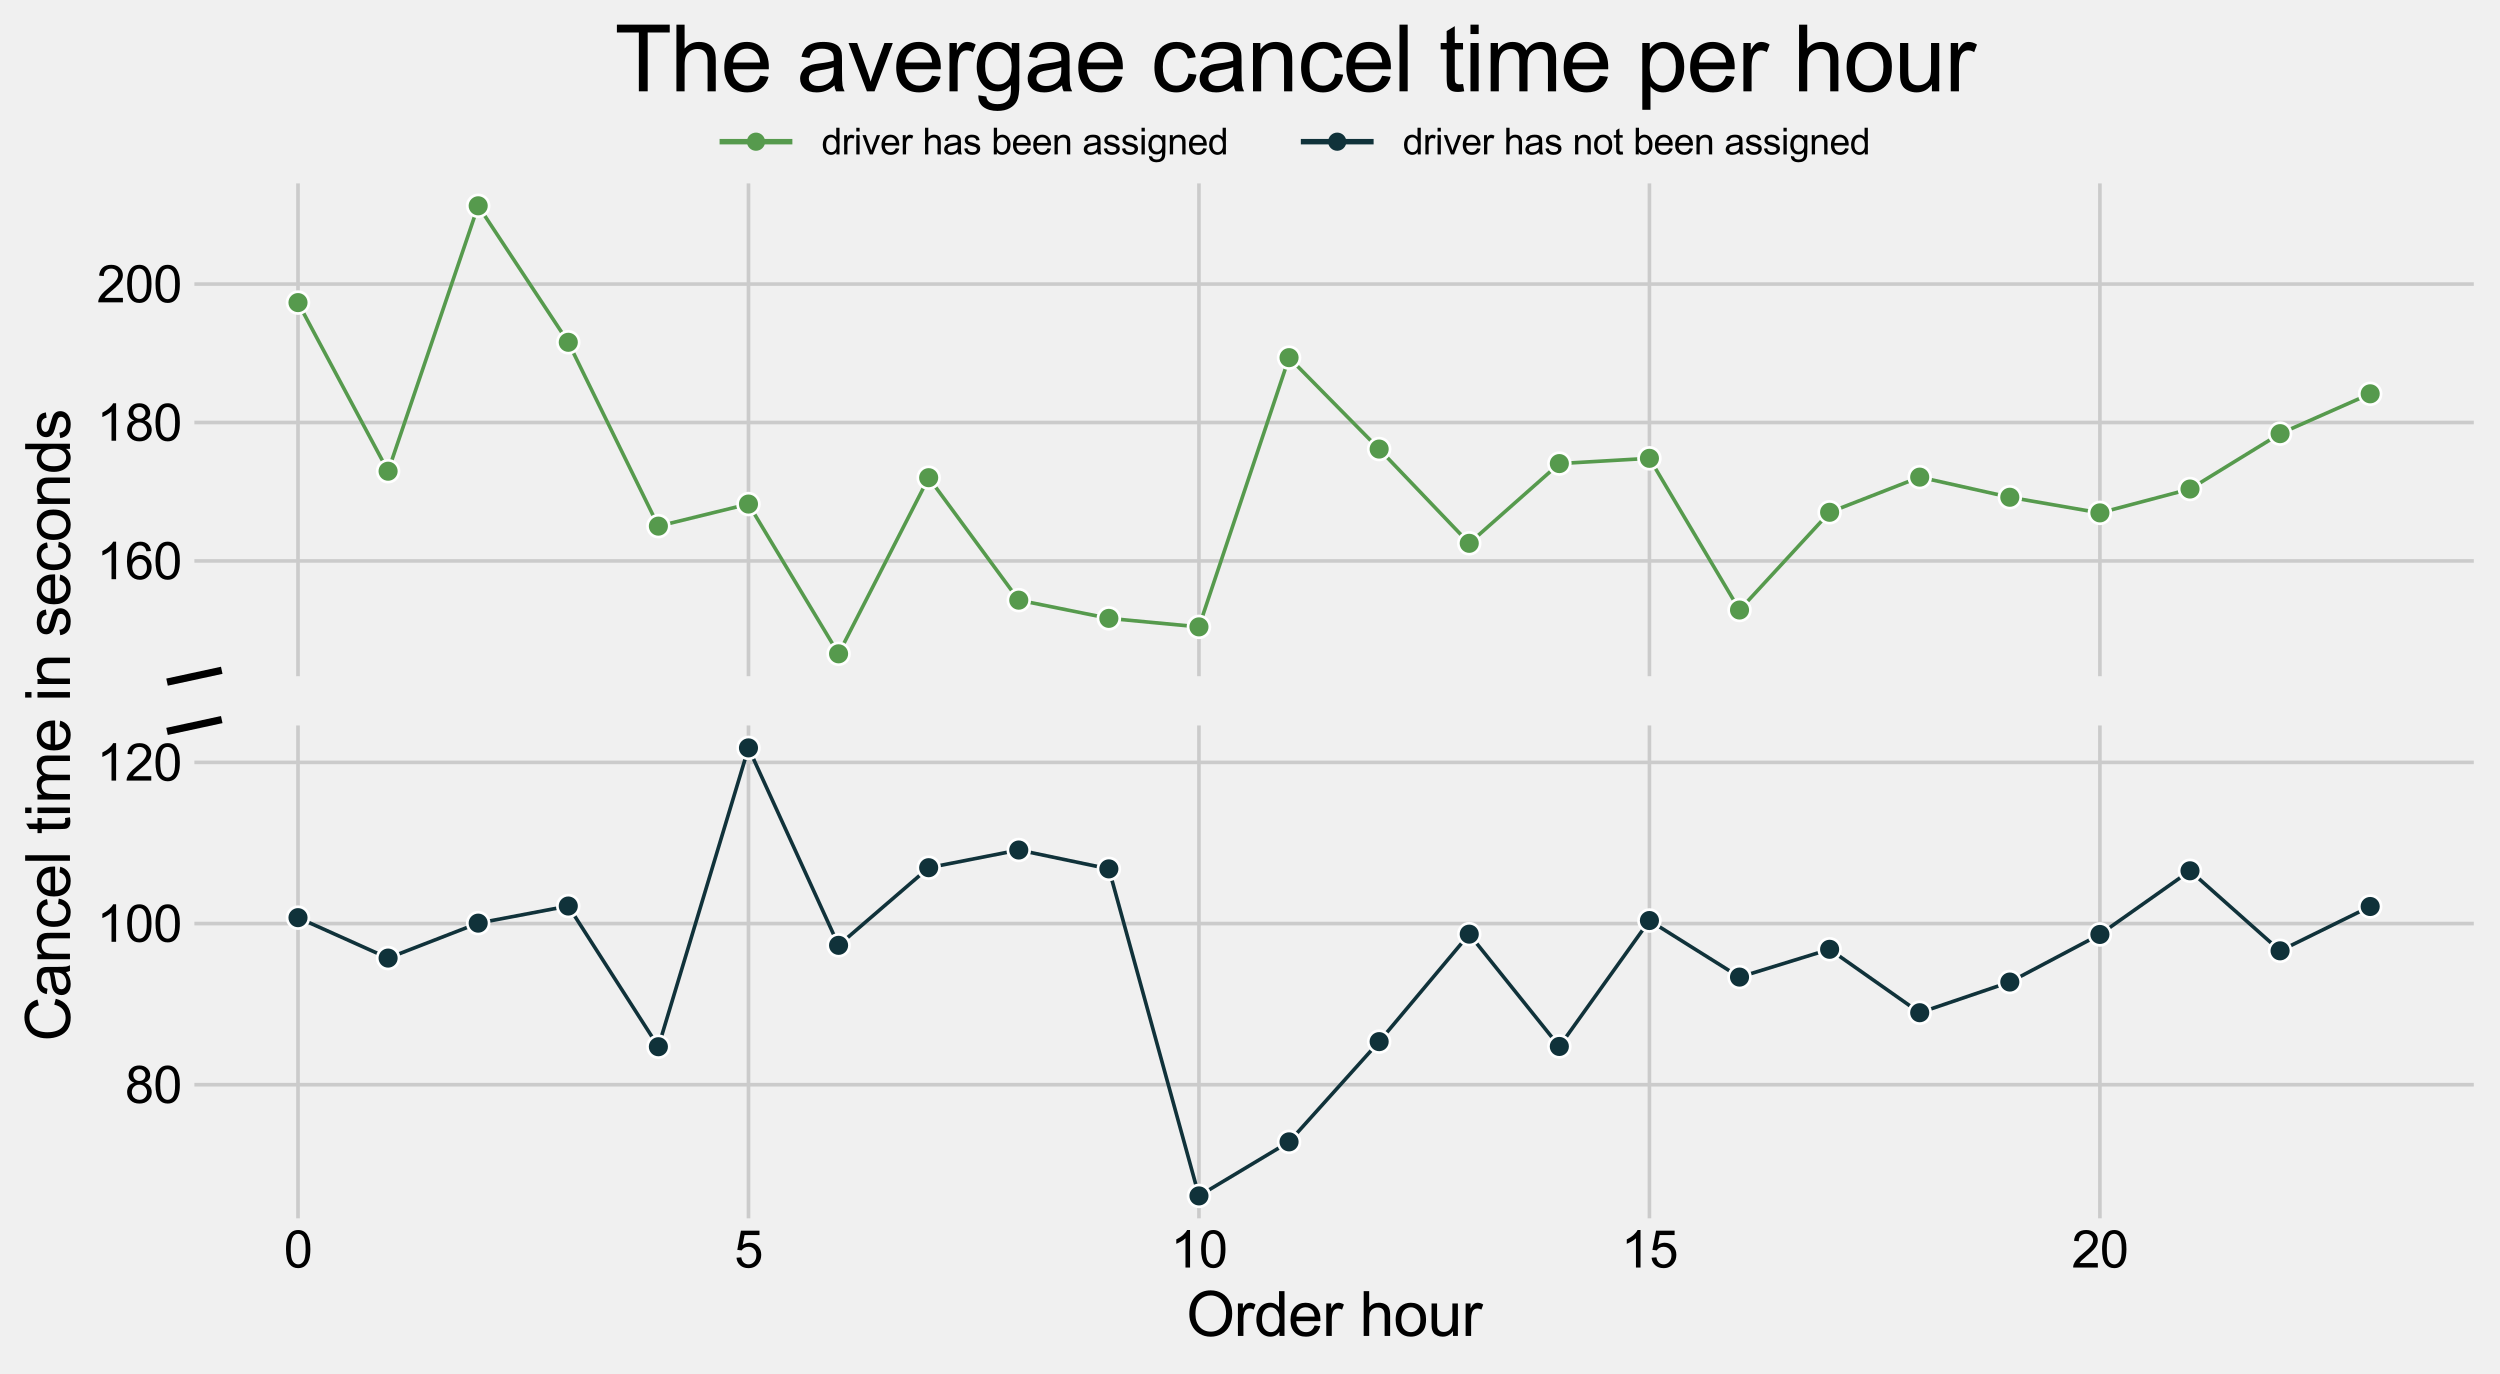 <?xml version="1.0" encoding="utf-8" standalone="no"?>
<!DOCTYPE svg PUBLIC "-//W3C//DTD SVG 1.1//EN"
  "http://www.w3.org/Graphics/SVG/1.1/DTD/svg11.dtd">
<svg xmlns:xlink="http://www.w3.org/1999/xlink" width="687.02pt" height="377.668pt" viewBox="0 0 687.02 377.668" xmlns="http://www.w3.org/2000/svg" version="1.1">
 <defs>
  <style type="text/css">*{stroke-linejoin: round; stroke-linecap: butt}</style>
 </defs>
 <g id="figure_1">
  <g id="patch_1">
   <path d="M 0 377.668 
L 687.02 377.668 
L 687.02 0 
L 0 0 
z
" style="fill: #f0f0f0"/>
  </g>
  <g id="axes_1">
   <g id="patch_2">
    <path d="M 53.42 185.829 
L 679.82 185.829 
L 679.82 50.4 
L 53.42 50.4 
z
" style="fill: #f0f0f0"/>
   </g>
   <g id="matplotlib.axis_1">
    <g id="xtick_1">
     <g id="line2d_1">
      <path d="M 81.893 185.829 
L 81.893 50.4 
" clip-path="url(#p89faa17c54)" style="fill: none; stroke: #cbcbcb"/>
     </g>
     <g id="line2d_2"/>
    </g>
    <g id="xtick_2">
     <g id="line2d_3">
      <path d="M 205.687 185.829 
L 205.687 50.4 
" clip-path="url(#p89faa17c54)" style="fill: none; stroke: #cbcbcb"/>
     </g>
     <g id="line2d_4"/>
    </g>
    <g id="xtick_3">
     <g id="line2d_5">
      <path d="M 329.482 185.829 
L 329.482 50.4 
" clip-path="url(#p89faa17c54)" style="fill: none; stroke: #cbcbcb"/>
     </g>
     <g id="line2d_6"/>
    </g>
    <g id="xtick_4">
     <g id="line2d_7">
      <path d="M 453.276 185.829 
L 453.276 50.4 
" clip-path="url(#p89faa17c54)" style="fill: none; stroke: #cbcbcb"/>
     </g>
     <g id="line2d_8"/>
    </g>
    <g id="xtick_5">
     <g id="line2d_9">
      <path d="M 577.071 185.829 
L 577.071 50.4 
" clip-path="url(#p89faa17c54)" style="fill: none; stroke: #cbcbcb"/>
     </g>
     <g id="line2d_10"/>
    </g>
   </g>
   <g id="matplotlib.axis_2">
    <g id="ytick_1">
     <g id="line2d_11">
      <path d="M 53.42 154.149 
L 679.82 154.149 
" clip-path="url(#p89faa17c54)" style="fill: none; stroke: #cbcbcb"/>
     </g>
     <g id="line2d_12"/>
     <g id="text_1">
      <!-- 160 -->
      <g transform="translate(26.564 159.16) scale(0.14 -0.14)">
       <defs>
        <path id="ArialMT-31" d="M 2384 0 
L 1822 0 
L 1822 3584 
Q 1619 3391 1289 3197 
Q 959 3003 697 2906 
L 697 3450 
Q 1169 3672 1522 3987 
Q 1875 4303 2022 4600 
L 2384 4600 
L 2384 0 
z
" transform="scale(0.016)"/>
        <path id="ArialMT-36" d="M 3184 3459 
L 2625 3416 
Q 2550 3747 2413 3897 
Q 2184 4138 1850 4138 
Q 1581 4138 1378 3988 
Q 1113 3794 959 3422 
Q 806 3050 800 2363 
Q 1003 2672 1297 2822 
Q 1591 2972 1913 2972 
Q 2475 2972 2870 2558 
Q 3266 2144 3266 1488 
Q 3266 1056 3080 686 
Q 2894 316 2569 119 
Q 2244 -78 1831 -78 
Q 1128 -78 684 439 
Q 241 956 241 2144 
Q 241 3472 731 4075 
Q 1159 4600 1884 4600 
Q 2425 4600 2770 4297 
Q 3116 3994 3184 3459 
z
M 888 1484 
Q 888 1194 1011 928 
Q 1134 663 1356 523 
Q 1578 384 1822 384 
Q 2178 384 2434 671 
Q 2691 959 2691 1453 
Q 2691 1928 2437 2201 
Q 2184 2475 1800 2475 
Q 1419 2475 1153 2201 
Q 888 1928 888 1484 
z
" transform="scale(0.016)"/>
        <path id="ArialMT-30" d="M 266 2259 
Q 266 3072 433 3567 
Q 600 4063 929 4331 
Q 1259 4600 1759 4600 
Q 2128 4600 2406 4451 
Q 2684 4303 2865 4023 
Q 3047 3744 3150 3342 
Q 3253 2941 3253 2259 
Q 3253 1453 3087 958 
Q 2922 463 2592 192 
Q 2263 -78 1759 -78 
Q 1097 -78 719 397 
Q 266 969 266 2259 
z
M 844 2259 
Q 844 1131 1108 757 
Q 1372 384 1759 384 
Q 2147 384 2411 759 
Q 2675 1134 2675 2259 
Q 2675 3391 2411 3762 
Q 2147 4134 1753 4134 
Q 1366 4134 1134 3806 
Q 844 3388 844 2259 
z
" transform="scale(0.016)"/>
       </defs>
       <use xlink:href="#ArialMT-31"/>
       <use xlink:href="#ArialMT-36" x="55.615"/>
       <use xlink:href="#ArialMT-30" x="111.23"/>
      </g>
     </g>
    </g>
    <g id="ytick_2">
     <g id="line2d_13">
      <path d="M 53.42 116.108 
L 679.82 116.108 
" clip-path="url(#p89faa17c54)" style="fill: none; stroke: #cbcbcb"/>
     </g>
     <g id="line2d_14"/>
     <g id="text_2">
      <!-- 180 -->
      <g transform="translate(26.564 121.118) scale(0.14 -0.14)">
       <defs>
        <path id="ArialMT-38" d="M 1131 2484 
Q 781 2613 612 2850 
Q 444 3088 444 3419 
Q 444 3919 803 4259 
Q 1163 4600 1759 4600 
Q 2359 4600 2725 4251 
Q 3091 3903 3091 3403 
Q 3091 3084 2923 2848 
Q 2756 2613 2416 2484 
Q 2838 2347 3058 2040 
Q 3278 1734 3278 1309 
Q 3278 722 2862 322 
Q 2447 -78 1769 -78 
Q 1091 -78 675 323 
Q 259 725 259 1325 
Q 259 1772 486 2073 
Q 713 2375 1131 2484 
z
M 1019 3438 
Q 1019 3113 1228 2906 
Q 1438 2700 1772 2700 
Q 2097 2700 2305 2904 
Q 2513 3109 2513 3406 
Q 2513 3716 2298 3927 
Q 2084 4138 1766 4138 
Q 1444 4138 1231 3931 
Q 1019 3725 1019 3438 
z
M 838 1322 
Q 838 1081 952 856 
Q 1066 631 1291 507 
Q 1516 384 1775 384 
Q 2178 384 2440 643 
Q 2703 903 2703 1303 
Q 2703 1709 2433 1975 
Q 2163 2241 1756 2241 
Q 1359 2241 1098 1978 
Q 838 1716 838 1322 
z
" transform="scale(0.016)"/>
       </defs>
       <use xlink:href="#ArialMT-31"/>
       <use xlink:href="#ArialMT-38" x="55.615"/>
       <use xlink:href="#ArialMT-30" x="111.23"/>
      </g>
     </g>
    </g>
    <g id="ytick_3">
     <g id="line2d_15">
      <path d="M 53.42 78.066 
L 679.82 78.066 
" clip-path="url(#p89faa17c54)" style="fill: none; stroke: #cbcbcb"/>
     </g>
     <g id="line2d_16"/>
     <g id="text_3">
      <!-- 200 -->
      <g transform="translate(26.564 83.077) scale(0.14 -0.14)">
       <defs>
        <path id="ArialMT-32" d="M 3222 541 
L 3222 0 
L 194 0 
Q 188 203 259 391 
Q 375 700 629 1000 
Q 884 1300 1366 1694 
Q 2113 2306 2375 2664 
Q 2638 3022 2638 3341 
Q 2638 3675 2398 3904 
Q 2159 4134 1775 4134 
Q 1369 4134 1125 3890 
Q 881 3647 878 3216 
L 300 3275 
Q 359 3922 746 4261 
Q 1134 4600 1788 4600 
Q 2447 4600 2831 4234 
Q 3216 3869 3216 3328 
Q 3216 3053 3103 2787 
Q 2991 2522 2730 2228 
Q 2469 1934 1863 1422 
Q 1356 997 1212 845 
Q 1069 694 975 541 
L 3222 541 
z
" transform="scale(0.016)"/>
       </defs>
       <use xlink:href="#ArialMT-32"/>
       <use xlink:href="#ArialMT-30" x="55.615"/>
       <use xlink:href="#ArialMT-30" x="111.23"/>
      </g>
     </g>
    </g>
   </g>
   <g id="PolyCollection_1"/>
   <g id="line2d_17">
    <path d="M 81.893 83.156 
L 106.652 129.494 
L 131.411 56.556 
L 156.169 94.064 
L 180.928 144.586 
L 205.687 138.519 
L 230.446 179.673 
L 255.205 131.274 
L 279.964 164.93 
L 304.723 169.933 
L 329.482 172.271 
L 354.241 98.285 
L 379 123.406 
L 403.758 149.308 
L 428.517 127.395 
L 453.276 125.951 
L 478.035 167.638 
L 502.794 140.784 
L 527.553 131.12 
L 552.312 136.65 
L 577.071 140.942 
L 601.83 134.388 
L 626.588 119.168 
L 651.347 108.22 
" clip-path="url(#p89faa17c54)" style="fill: none; stroke: #569a4d"/>
    <defs>
     <path id="ma0ded06177" d="M 0 3 
C 0.796 3 1.559 2.684 2.121 2.121 
C 2.684 1.559 3 0.796 3 0 
C 3 -0.796 2.684 -1.559 2.121 -2.121 
C 1.559 -2.684 0.796 -3 0 -3 
C -0.796 -3 -1.559 -2.684 -2.121 -2.121 
C -2.684 -1.559 -3 -0.796 -3 0 
C -3 0.796 -2.684 1.559 -2.121 2.121 
C -1.559 2.684 -0.796 3 0 3 
z
" style="stroke: #ffffff; stroke-width: 0.75"/>
    </defs>
    <g clip-path="url(#p89faa17c54)">
     <use xlink:href="#ma0ded06177" x="81.893" y="83.156" style="fill: #569a4d; stroke: #ffffff; stroke-width: 0.75"/>
     <use xlink:href="#ma0ded06177" x="106.652" y="129.494" style="fill: #569a4d; stroke: #ffffff; stroke-width: 0.75"/>
     <use xlink:href="#ma0ded06177" x="131.411" y="56.556" style="fill: #569a4d; stroke: #ffffff; stroke-width: 0.75"/>
     <use xlink:href="#ma0ded06177" x="156.169" y="94.064" style="fill: #569a4d; stroke: #ffffff; stroke-width: 0.75"/>
     <use xlink:href="#ma0ded06177" x="180.928" y="144.586" style="fill: #569a4d; stroke: #ffffff; stroke-width: 0.75"/>
     <use xlink:href="#ma0ded06177" x="205.687" y="138.519" style="fill: #569a4d; stroke: #ffffff; stroke-width: 0.75"/>
     <use xlink:href="#ma0ded06177" x="230.446" y="179.673" style="fill: #569a4d; stroke: #ffffff; stroke-width: 0.75"/>
     <use xlink:href="#ma0ded06177" x="255.205" y="131.274" style="fill: #569a4d; stroke: #ffffff; stroke-width: 0.75"/>
     <use xlink:href="#ma0ded06177" x="279.964" y="164.93" style="fill: #569a4d; stroke: #ffffff; stroke-width: 0.75"/>
     <use xlink:href="#ma0ded06177" x="304.723" y="169.933" style="fill: #569a4d; stroke: #ffffff; stroke-width: 0.75"/>
     <use xlink:href="#ma0ded06177" x="329.482" y="172.271" style="fill: #569a4d; stroke: #ffffff; stroke-width: 0.75"/>
     <use xlink:href="#ma0ded06177" x="354.241" y="98.285" style="fill: #569a4d; stroke: #ffffff; stroke-width: 0.75"/>
     <use xlink:href="#ma0ded06177" x="379" y="123.406" style="fill: #569a4d; stroke: #ffffff; stroke-width: 0.75"/>
     <use xlink:href="#ma0ded06177" x="403.758" y="149.308" style="fill: #569a4d; stroke: #ffffff; stroke-width: 0.75"/>
     <use xlink:href="#ma0ded06177" x="428.517" y="127.395" style="fill: #569a4d; stroke: #ffffff; stroke-width: 0.75"/>
     <use xlink:href="#ma0ded06177" x="453.276" y="125.951" style="fill: #569a4d; stroke: #ffffff; stroke-width: 0.75"/>
     <use xlink:href="#ma0ded06177" x="478.035" y="167.638" style="fill: #569a4d; stroke: #ffffff; stroke-width: 0.75"/>
     <use xlink:href="#ma0ded06177" x="502.794" y="140.784" style="fill: #569a4d; stroke: #ffffff; stroke-width: 0.75"/>
     <use xlink:href="#ma0ded06177" x="527.553" y="131.12" style="fill: #569a4d; stroke: #ffffff; stroke-width: 0.75"/>
     <use xlink:href="#ma0ded06177" x="552.312" y="136.65" style="fill: #569a4d; stroke: #ffffff; stroke-width: 0.75"/>
     <use xlink:href="#ma0ded06177" x="577.071" y="140.942" style="fill: #569a4d; stroke: #ffffff; stroke-width: 0.75"/>
     <use xlink:href="#ma0ded06177" x="601.83" y="134.388" style="fill: #569a4d; stroke: #ffffff; stroke-width: 0.75"/>
     <use xlink:href="#ma0ded06177" x="626.588" y="119.168" style="fill: #569a4d; stroke: #ffffff; stroke-width: 0.75"/>
     <use xlink:href="#ma0ded06177" x="651.347" y="108.22" style="fill: #569a4d; stroke: #ffffff; stroke-width: 0.75"/>
    </g>
   </g>
   <g id="line2d_18">
    <path d="M 45.903 187.454 
L 60.937 184.203 
" style="fill: none; stroke: #000000; stroke-width: 2"/>
   </g>
  </g>
  <g id="axes_2">
   <g id="patch_3">
    <path d="M 53.42 334.8 
L 679.82 334.8 
L 679.82 199.371 
L 53.42 199.371 
z
" style="fill: #f0f0f0"/>
   </g>
   <g id="matplotlib.axis_3">
    <g id="xtick_6">
     <g id="line2d_19">
      <path d="M 81.893 334.8 
L 81.893 199.371 
" clip-path="url(#p8697d0a7ba)" style="fill: none; stroke: #cbcbcb"/>
     </g>
     <g id="line2d_20"/>
     <g id="text_4">
      <!-- 0 -->
      <g transform="translate(78 348.321) scale(0.14 -0.14)">
       <use xlink:href="#ArialMT-30"/>
      </g>
     </g>
    </g>
    <g id="xtick_7">
     <g id="line2d_21">
      <path d="M 205.687 334.8 
L 205.687 199.371 
" clip-path="url(#p8697d0a7ba)" style="fill: none; stroke: #cbcbcb"/>
     </g>
     <g id="line2d_22"/>
     <g id="text_5">
      <!-- 5 -->
      <g transform="translate(201.795 348.321) scale(0.14 -0.14)">
       <defs>
        <path id="ArialMT-35" d="M 266 1200 
L 856 1250 
Q 922 819 1161 601 
Q 1400 384 1738 384 
Q 2144 384 2425 690 
Q 2706 997 2706 1503 
Q 2706 1984 2436 2262 
Q 2166 2541 1728 2541 
Q 1456 2541 1237 2417 
Q 1019 2294 894 2097 
L 366 2166 
L 809 4519 
L 3088 4519 
L 3088 3981 
L 1259 3981 
L 1013 2750 
Q 1425 3038 1878 3038 
Q 2478 3038 2890 2622 
Q 3303 2206 3303 1553 
Q 3303 931 2941 478 
Q 2500 -78 1738 -78 
Q 1113 -78 717 272 
Q 322 622 266 1200 
z
" transform="scale(0.016)"/>
       </defs>
       <use xlink:href="#ArialMT-35"/>
      </g>
     </g>
    </g>
    <g id="xtick_8">
     <g id="line2d_23">
      <path d="M 329.482 334.8 
L 329.482 199.371 
" clip-path="url(#p8697d0a7ba)" style="fill: none; stroke: #cbcbcb"/>
     </g>
     <g id="line2d_24"/>
     <g id="text_6">
      <!-- 10 -->
      <g transform="translate(321.696 348.321) scale(0.14 -0.14)">
       <use xlink:href="#ArialMT-31"/>
       <use xlink:href="#ArialMT-30" x="55.615"/>
      </g>
     </g>
    </g>
    <g id="xtick_9">
     <g id="line2d_25">
      <path d="M 453.276 334.8 
L 453.276 199.371 
" clip-path="url(#p8697d0a7ba)" style="fill: none; stroke: #cbcbcb"/>
     </g>
     <g id="line2d_26"/>
     <g id="text_7">
      <!-- 15 -->
      <g transform="translate(445.491 348.321) scale(0.14 -0.14)">
       <use xlink:href="#ArialMT-31"/>
       <use xlink:href="#ArialMT-35" x="55.615"/>
      </g>
     </g>
    </g>
    <g id="xtick_10">
     <g id="line2d_27">
      <path d="M 577.071 334.8 
L 577.071 199.371 
" clip-path="url(#p8697d0a7ba)" style="fill: none; stroke: #cbcbcb"/>
     </g>
     <g id="line2d_28"/>
     <g id="text_8">
      <!-- 20 -->
      <g transform="translate(569.285 348.321) scale(0.14 -0.14)">
       <use xlink:href="#ArialMT-32"/>
       <use xlink:href="#ArialMT-30" x="55.615"/>
      </g>
     </g>
    </g>
    <g id="text_9">
     <!-- Order hour -->
     <g transform="translate(326.006 367.129) scale(0.168 -0.168)">
      <defs>
       <path id="ArialMT-4f" d="M 309 2231 
Q 309 3372 921 4017 
Q 1534 4663 2503 4663 
Q 3138 4663 3647 4359 
Q 4156 4056 4423 3514 
Q 4691 2972 4691 2284 
Q 4691 1588 4409 1038 
Q 4128 488 3612 205 
Q 3097 -78 2500 -78 
Q 1853 -78 1343 234 
Q 834 547 571 1087 
Q 309 1628 309 2231 
z
M 934 2222 
Q 934 1394 1379 917 
Q 1825 441 2497 441 
Q 3181 441 3623 922 
Q 4066 1403 4066 2288 
Q 4066 2847 3877 3264 
Q 3688 3681 3323 3911 
Q 2959 4141 2506 4141 
Q 1863 4141 1398 3698 
Q 934 3256 934 2222 
z
" transform="scale(0.016)"/>
       <path id="ArialMT-72" d="M 416 0 
L 416 3319 
L 922 3319 
L 922 2816 
Q 1116 3169 1280 3281 
Q 1444 3394 1641 3394 
Q 1925 3394 2219 3213 
L 2025 2691 
Q 1819 2813 1613 2813 
Q 1428 2813 1281 2702 
Q 1134 2591 1072 2394 
Q 978 2094 978 1738 
L 978 0 
L 416 0 
z
" transform="scale(0.016)"/>
       <path id="ArialMT-64" d="M 2575 0 
L 2575 419 
Q 2259 -75 1647 -75 
Q 1250 -75 917 144 
Q 584 363 401 755 
Q 219 1147 219 1656 
Q 219 2153 384 2558 
Q 550 2963 881 3178 
Q 1213 3394 1622 3394 
Q 1922 3394 2156 3267 
Q 2391 3141 2538 2938 
L 2538 4581 
L 3097 4581 
L 3097 0 
L 2575 0 
z
M 797 1656 
Q 797 1019 1065 703 
Q 1334 388 1700 388 
Q 2069 388 2326 689 
Q 2584 991 2584 1609 
Q 2584 2291 2321 2609 
Q 2059 2928 1675 2928 
Q 1300 2928 1048 2622 
Q 797 2316 797 1656 
z
" transform="scale(0.016)"/>
       <path id="ArialMT-65" d="M 2694 1069 
L 3275 997 
Q 3138 488 2766 206 
Q 2394 -75 1816 -75 
Q 1088 -75 661 373 
Q 234 822 234 1631 
Q 234 2469 665 2931 
Q 1097 3394 1784 3394 
Q 2450 3394 2872 2941 
Q 3294 2488 3294 1666 
Q 3294 1616 3291 1516 
L 816 1516 
Q 847 969 1125 678 
Q 1403 388 1819 388 
Q 2128 388 2347 550 
Q 2566 713 2694 1069 
z
M 847 1978 
L 2700 1978 
Q 2663 2397 2488 2606 
Q 2219 2931 1791 2931 
Q 1403 2931 1139 2672 
Q 875 2413 847 1978 
z
" transform="scale(0.016)"/>
       <path id="ArialMT-20" transform="scale(0.016)"/>
       <path id="ArialMT-68" d="M 422 0 
L 422 4581 
L 984 4581 
L 984 2938 
Q 1378 3394 1978 3394 
Q 2347 3394 2619 3248 
Q 2891 3103 3008 2847 
Q 3125 2591 3125 2103 
L 3125 0 
L 2563 0 
L 2563 2103 
Q 2563 2525 2380 2717 
Q 2197 2909 1863 2909 
Q 1613 2909 1392 2779 
Q 1172 2650 1078 2428 
Q 984 2206 984 1816 
L 984 0 
L 422 0 
z
" transform="scale(0.016)"/>
       <path id="ArialMT-6f" d="M 213 1659 
Q 213 2581 725 3025 
Q 1153 3394 1769 3394 
Q 2453 3394 2887 2945 
Q 3322 2497 3322 1706 
Q 3322 1066 3130 698 
Q 2938 331 2570 128 
Q 2203 -75 1769 -75 
Q 1072 -75 642 372 
Q 213 819 213 1659 
z
M 791 1659 
Q 791 1022 1069 705 
Q 1347 388 1769 388 
Q 2188 388 2466 706 
Q 2744 1025 2744 1678 
Q 2744 2294 2464 2611 
Q 2184 2928 1769 2928 
Q 1347 2928 1069 2612 
Q 791 2297 791 1659 
z
" transform="scale(0.016)"/>
       <path id="ArialMT-75" d="M 2597 0 
L 2597 488 
Q 2209 -75 1544 -75 
Q 1250 -75 995 37 
Q 741 150 617 320 
Q 494 491 444 738 
Q 409 903 409 1263 
L 409 3319 
L 972 3319 
L 972 1478 
Q 972 1038 1006 884 
Q 1059 663 1231 536 
Q 1403 409 1656 409 
Q 1909 409 2131 539 
Q 2353 669 2445 892 
Q 2538 1116 2538 1541 
L 2538 3319 
L 3100 3319 
L 3100 0 
L 2597 0 
z
" transform="scale(0.016)"/>
      </defs>
      <use xlink:href="#ArialMT-4f"/>
      <use xlink:href="#ArialMT-72" x="77.783"/>
      <use xlink:href="#ArialMT-64" x="111.084"/>
      <use xlink:href="#ArialMT-65" x="166.699"/>
      <use xlink:href="#ArialMT-72" x="222.314"/>
      <use xlink:href="#ArialMT-20" x="255.615"/>
      <use xlink:href="#ArialMT-68" x="283.398"/>
      <use xlink:href="#ArialMT-6f" x="339.014"/>
      <use xlink:href="#ArialMT-75" x="394.629"/>
      <use xlink:href="#ArialMT-72" x="450.244"/>
     </g>
    </g>
   </g>
   <g id="matplotlib.axis_4">
    <g id="ytick_4">
     <g id="line2d_29">
      <path d="M 53.42 298.086 
L 679.82 298.086 
" clip-path="url(#p8697d0a7ba)" style="fill: none; stroke: #cbcbcb"/>
     </g>
     <g id="line2d_30"/>
     <g id="text_10">
      <!-- 80 -->
      <g transform="translate(34.349 303.097) scale(0.14 -0.14)">
       <use xlink:href="#ArialMT-38"/>
       <use xlink:href="#ArialMT-30" x="55.615"/>
      </g>
     </g>
    </g>
    <g id="ytick_5">
     <g id="line2d_31">
      <path d="M 53.42 253.8 
L 679.82 253.8 
" clip-path="url(#p8697d0a7ba)" style="fill: none; stroke: #cbcbcb"/>
     </g>
     <g id="line2d_32"/>
     <g id="text_11">
      <!-- 100 -->
      <g transform="translate(26.564 258.81) scale(0.14 -0.14)">
       <use xlink:href="#ArialMT-31"/>
       <use xlink:href="#ArialMT-30" x="55.615"/>
       <use xlink:href="#ArialMT-30" x="111.23"/>
      </g>
     </g>
    </g>
    <g id="ytick_6">
     <g id="line2d_33">
      <path d="M 53.42 209.513 
L 679.82 209.513 
" clip-path="url(#p8697d0a7ba)" style="fill: none; stroke: #cbcbcb"/>
     </g>
     <g id="line2d_34"/>
     <g id="text_12">
      <!-- 120 -->
      <g transform="translate(26.564 214.524) scale(0.14 -0.14)">
       <use xlink:href="#ArialMT-31"/>
       <use xlink:href="#ArialMT-32" x="55.615"/>
       <use xlink:href="#ArialMT-30" x="111.23"/>
      </g>
     </g>
    </g>
    <g id="text_13">
     <!-- Cancel time in seconds -->
     <g transform="translate(19.225 286.209) rotate(-90) scale(0.168 -0.168)">
      <defs>
       <path id="ArialMT-43" d="M 3763 1606 
L 4369 1453 
Q 4178 706 3683 314 
Q 3188 -78 2472 -78 
Q 1731 -78 1267 223 
Q 803 525 561 1097 
Q 319 1669 319 2325 
Q 319 3041 592 3573 
Q 866 4106 1370 4382 
Q 1875 4659 2481 4659 
Q 3169 4659 3637 4309 
Q 4106 3959 4291 3325 
L 3694 3184 
Q 3534 3684 3231 3912 
Q 2928 4141 2469 4141 
Q 1941 4141 1586 3887 
Q 1231 3634 1087 3207 
Q 944 2781 944 2328 
Q 944 1744 1114 1308 
Q 1284 872 1643 656 
Q 2003 441 2422 441 
Q 2931 441 3284 734 
Q 3638 1028 3763 1606 
z
" transform="scale(0.016)"/>
       <path id="ArialMT-61" d="M 2588 409 
Q 2275 144 1986 34 
Q 1697 -75 1366 -75 
Q 819 -75 525 192 
Q 231 459 231 875 
Q 231 1119 342 1320 
Q 453 1522 633 1644 
Q 813 1766 1038 1828 
Q 1203 1872 1538 1913 
Q 2219 1994 2541 2106 
Q 2544 2222 2544 2253 
Q 2544 2597 2384 2738 
Q 2169 2928 1744 2928 
Q 1347 2928 1158 2789 
Q 969 2650 878 2297 
L 328 2372 
Q 403 2725 575 2942 
Q 747 3159 1072 3276 
Q 1397 3394 1825 3394 
Q 2250 3394 2515 3294 
Q 2781 3194 2906 3042 
Q 3031 2891 3081 2659 
Q 3109 2516 3109 2141 
L 3109 1391 
Q 3109 606 3145 398 
Q 3181 191 3288 0 
L 2700 0 
Q 2613 175 2588 409 
z
M 2541 1666 
Q 2234 1541 1622 1453 
Q 1275 1403 1131 1340 
Q 988 1278 909 1158 
Q 831 1038 831 891 
Q 831 666 1001 516 
Q 1172 366 1500 366 
Q 1825 366 2078 508 
Q 2331 650 2450 897 
Q 2541 1088 2541 1459 
L 2541 1666 
z
" transform="scale(0.016)"/>
       <path id="ArialMT-6e" d="M 422 0 
L 422 3319 
L 928 3319 
L 928 2847 
Q 1294 3394 1984 3394 
Q 2284 3394 2536 3286 
Q 2788 3178 2913 3003 
Q 3038 2828 3088 2588 
Q 3119 2431 3119 2041 
L 3119 0 
L 2556 0 
L 2556 2019 
Q 2556 2363 2490 2533 
Q 2425 2703 2258 2804 
Q 2091 2906 1866 2906 
Q 1506 2906 1245 2678 
Q 984 2450 984 1813 
L 984 0 
L 422 0 
z
" transform="scale(0.016)"/>
       <path id="ArialMT-63" d="M 2588 1216 
L 3141 1144 
Q 3050 572 2676 248 
Q 2303 -75 1759 -75 
Q 1078 -75 664 370 
Q 250 816 250 1647 
Q 250 2184 428 2587 
Q 606 2991 970 3192 
Q 1334 3394 1763 3394 
Q 2303 3394 2647 3120 
Q 2991 2847 3088 2344 
L 2541 2259 
Q 2463 2594 2264 2762 
Q 2066 2931 1784 2931 
Q 1359 2931 1093 2626 
Q 828 2322 828 1663 
Q 828 994 1084 691 
Q 1341 388 1753 388 
Q 2084 388 2306 591 
Q 2528 794 2588 1216 
z
" transform="scale(0.016)"/>
       <path id="ArialMT-6c" d="M 409 0 
L 409 4581 
L 972 4581 
L 972 0 
L 409 0 
z
" transform="scale(0.016)"/>
       <path id="ArialMT-74" d="M 1650 503 
L 1731 6 
Q 1494 -44 1306 -44 
Q 1000 -44 831 53 
Q 663 150 594 308 
Q 525 466 525 972 
L 525 2881 
L 113 2881 
L 113 3319 
L 525 3319 
L 525 4141 
L 1084 4478 
L 1084 3319 
L 1650 3319 
L 1650 2881 
L 1084 2881 
L 1084 941 
Q 1084 700 1114 631 
Q 1144 563 1211 522 
Q 1278 481 1403 481 
Q 1497 481 1650 503 
z
" transform="scale(0.016)"/>
       <path id="ArialMT-69" d="M 425 3934 
L 425 4581 
L 988 4581 
L 988 3934 
L 425 3934 
z
M 425 0 
L 425 3319 
L 988 3319 
L 988 0 
L 425 0 
z
" transform="scale(0.016)"/>
       <path id="ArialMT-6d" d="M 422 0 
L 422 3319 
L 925 3319 
L 925 2853 
Q 1081 3097 1340 3245 
Q 1600 3394 1931 3394 
Q 2300 3394 2536 3241 
Q 2772 3088 2869 2813 
Q 3263 3394 3894 3394 
Q 4388 3394 4653 3120 
Q 4919 2847 4919 2278 
L 4919 0 
L 4359 0 
L 4359 2091 
Q 4359 2428 4304 2576 
Q 4250 2725 4106 2815 
Q 3963 2906 3769 2906 
Q 3419 2906 3187 2673 
Q 2956 2441 2956 1928 
L 2956 0 
L 2394 0 
L 2394 2156 
Q 2394 2531 2256 2718 
Q 2119 2906 1806 2906 
Q 1569 2906 1367 2781 
Q 1166 2656 1075 2415 
Q 984 2175 984 1722 
L 984 0 
L 422 0 
z
" transform="scale(0.016)"/>
       <path id="ArialMT-73" d="M 197 991 
L 753 1078 
Q 800 744 1014 566 
Q 1228 388 1613 388 
Q 2000 388 2187 545 
Q 2375 703 2375 916 
Q 2375 1106 2209 1216 
Q 2094 1291 1634 1406 
Q 1016 1563 777 1677 
Q 538 1791 414 1992 
Q 291 2194 291 2438 
Q 291 2659 392 2848 
Q 494 3038 669 3163 
Q 800 3259 1026 3326 
Q 1253 3394 1513 3394 
Q 1903 3394 2198 3281 
Q 2494 3169 2634 2976 
Q 2775 2784 2828 2463 
L 2278 2388 
Q 2241 2644 2061 2787 
Q 1881 2931 1553 2931 
Q 1166 2931 1000 2803 
Q 834 2675 834 2503 
Q 834 2394 903 2306 
Q 972 2216 1119 2156 
Q 1203 2125 1616 2013 
Q 2213 1853 2448 1751 
Q 2684 1650 2818 1456 
Q 2953 1263 2953 975 
Q 2953 694 2789 445 
Q 2625 197 2315 61 
Q 2006 -75 1616 -75 
Q 969 -75 630 194 
Q 291 463 197 991 
z
" transform="scale(0.016)"/>
      </defs>
      <use xlink:href="#ArialMT-43"/>
      <use xlink:href="#ArialMT-61" x="72.217"/>
      <use xlink:href="#ArialMT-6e" x="127.832"/>
      <use xlink:href="#ArialMT-63" x="183.447"/>
      <use xlink:href="#ArialMT-65" x="233.447"/>
      <use xlink:href="#ArialMT-6c" x="289.062"/>
      <use xlink:href="#ArialMT-20" x="311.279"/>
      <use xlink:href="#ArialMT-74" x="339.062"/>
      <use xlink:href="#ArialMT-69" x="366.846"/>
      <use xlink:href="#ArialMT-6d" x="389.062"/>
      <use xlink:href="#ArialMT-65" x="472.363"/>
      <use xlink:href="#ArialMT-20" x="527.979"/>
      <use xlink:href="#ArialMT-69" x="555.762"/>
      <use xlink:href="#ArialMT-6e" x="577.979"/>
      <use xlink:href="#ArialMT-20" x="633.594"/>
      <use xlink:href="#ArialMT-73" x="661.377"/>
      <use xlink:href="#ArialMT-65" x="711.377"/>
      <use xlink:href="#ArialMT-63" x="766.992"/>
      <use xlink:href="#ArialMT-6f" x="816.992"/>
      <use xlink:href="#ArialMT-6e" x="872.607"/>
      <use xlink:href="#ArialMT-64" x="928.223"/>
      <use xlink:href="#ArialMT-73" x="983.838"/>
     </g>
    </g>
   </g>
   <g id="PolyCollection_2"/>
   <g id="line2d_35">
    <path d="M 81.893 252.181 
L 106.652 263.29 
L 131.411 253.686 
L 156.169 248.984 
L 180.928 287.647 
L 205.687 205.527 
L 230.446 259.785 
L 255.205 238.451 
L 279.964 233.591 
L 304.723 238.776 
L 329.482 328.644 
L 354.241 313.792 
L 379 286.248 
L 403.758 256.712 
L 428.517 287.574 
L 453.276 252.969 
L 478.035 268.513 
L 502.794 260.876 
L 527.553 278.3 
L 552.312 269.874 
L 577.071 256.795 
L 601.83 239.301 
L 626.588 261.294 
L 651.347 249.113 
" clip-path="url(#p8697d0a7ba)" style="fill: none; stroke: #10323a"/>
    <defs>
     <path id="md4bf3bceaa" d="M 0 3 
C 0.796 3 1.559 2.684 2.121 2.121 
C 2.684 1.559 3 0.796 3 0 
C 3 -0.796 2.684 -1.559 2.121 -2.121 
C 1.559 -2.684 0.796 -3 0 -3 
C -0.796 -3 -1.559 -2.684 -2.121 -2.121 
C -2.684 -1.559 -3 -0.796 -3 0 
C -3 0.796 -2.684 1.559 -2.121 2.121 
C -1.559 2.684 -0.796 3 0 3 
z
" style="stroke: #ffffff; stroke-width: 0.75"/>
    </defs>
    <g clip-path="url(#p8697d0a7ba)">
     <use xlink:href="#md4bf3bceaa" x="81.893" y="252.181" style="fill: #10323a; stroke: #ffffff; stroke-width: 0.75"/>
     <use xlink:href="#md4bf3bceaa" x="106.652" y="263.29" style="fill: #10323a; stroke: #ffffff; stroke-width: 0.75"/>
     <use xlink:href="#md4bf3bceaa" x="131.411" y="253.686" style="fill: #10323a; stroke: #ffffff; stroke-width: 0.75"/>
     <use xlink:href="#md4bf3bceaa" x="156.169" y="248.984" style="fill: #10323a; stroke: #ffffff; stroke-width: 0.75"/>
     <use xlink:href="#md4bf3bceaa" x="180.928" y="287.647" style="fill: #10323a; stroke: #ffffff; stroke-width: 0.75"/>
     <use xlink:href="#md4bf3bceaa" x="205.687" y="205.527" style="fill: #10323a; stroke: #ffffff; stroke-width: 0.75"/>
     <use xlink:href="#md4bf3bceaa" x="230.446" y="259.785" style="fill: #10323a; stroke: #ffffff; stroke-width: 0.75"/>
     <use xlink:href="#md4bf3bceaa" x="255.205" y="238.451" style="fill: #10323a; stroke: #ffffff; stroke-width: 0.75"/>
     <use xlink:href="#md4bf3bceaa" x="279.964" y="233.591" style="fill: #10323a; stroke: #ffffff; stroke-width: 0.75"/>
     <use xlink:href="#md4bf3bceaa" x="304.723" y="238.776" style="fill: #10323a; stroke: #ffffff; stroke-width: 0.75"/>
     <use xlink:href="#md4bf3bceaa" x="329.482" y="328.644" style="fill: #10323a; stroke: #ffffff; stroke-width: 0.75"/>
     <use xlink:href="#md4bf3bceaa" x="354.241" y="313.792" style="fill: #10323a; stroke: #ffffff; stroke-width: 0.75"/>
     <use xlink:href="#md4bf3bceaa" x="379" y="286.248" style="fill: #10323a; stroke: #ffffff; stroke-width: 0.75"/>
     <use xlink:href="#md4bf3bceaa" x="403.758" y="256.712" style="fill: #10323a; stroke: #ffffff; stroke-width: 0.75"/>
     <use xlink:href="#md4bf3bceaa" x="428.517" y="287.574" style="fill: #10323a; stroke: #ffffff; stroke-width: 0.75"/>
     <use xlink:href="#md4bf3bceaa" x="453.276" y="252.969" style="fill: #10323a; stroke: #ffffff; stroke-width: 0.75"/>
     <use xlink:href="#md4bf3bceaa" x="478.035" y="268.513" style="fill: #10323a; stroke: #ffffff; stroke-width: 0.75"/>
     <use xlink:href="#md4bf3bceaa" x="502.794" y="260.876" style="fill: #10323a; stroke: #ffffff; stroke-width: 0.75"/>
     <use xlink:href="#md4bf3bceaa" x="527.553" y="278.3" style="fill: #10323a; stroke: #ffffff; stroke-width: 0.75"/>
     <use xlink:href="#md4bf3bceaa" x="552.312" y="269.874" style="fill: #10323a; stroke: #ffffff; stroke-width: 0.75"/>
     <use xlink:href="#md4bf3bceaa" x="577.071" y="256.795" style="fill: #10323a; stroke: #ffffff; stroke-width: 0.75"/>
     <use xlink:href="#md4bf3bceaa" x="601.83" y="239.301" style="fill: #10323a; stroke: #ffffff; stroke-width: 0.75"/>
     <use xlink:href="#md4bf3bceaa" x="626.588" y="261.294" style="fill: #10323a; stroke: #ffffff; stroke-width: 0.75"/>
     <use xlink:href="#md4bf3bceaa" x="651.347" y="249.113" style="fill: #10323a; stroke: #ffffff; stroke-width: 0.75"/>
    </g>
   </g>
   <g id="line2d_36">
    <path d="M 45.903 200.997 
L 60.937 197.746 
" style="fill: none; stroke: #000000; stroke-width: 2"/>
   </g>
   <g id="legend_1">
    <g id="line2d_37">
     <path d="M 197.751 38.938 
L 207.751 38.938 
L 217.751 38.938 
" style="fill: none; stroke: #569a4d; stroke-width: 1.5"/>
     <defs>
      <path id="m0aef674546" d="M 0 2 
C 0.53 2 1.039 1.789 1.414 1.414 
C 1.789 1.039 2 0.53 2 0 
C 2 -0.53 1.789 -1.039 1.414 -1.414 
C 1.039 -1.789 0.53 -2 0 -2 
C -0.53 -2 -1.039 -1.789 -1.414 -1.414 
C -1.789 -1.039 -2 -0.53 -2 0 
C -2 0.53 -1.789 1.039 -1.414 1.414 
C -1.039 1.789 -0.53 2 0 2 
z
" style="stroke: #569a4d"/>
     </defs>
     <g>
      <use xlink:href="#m0aef674546" x="207.751" y="38.938" style="fill: #569a4d; stroke: #569a4d"/>
     </g>
    </g>
    <g id="text_14">
     <!-- driver has been assigned -->
     <g transform="translate(225.751 42.438) scale(0.1 -0.1)">
      <defs>
       <path id="ArialMT-76" d="M 1344 0 
L 81 3319 
L 675 3319 
L 1388 1331 
Q 1503 1009 1600 663 
Q 1675 925 1809 1294 
L 2547 3319 
L 3125 3319 
L 1869 0 
L 1344 0 
z
" transform="scale(0.016)"/>
       <path id="ArialMT-62" d="M 941 0 
L 419 0 
L 419 4581 
L 981 4581 
L 981 2947 
Q 1338 3394 1891 3394 
Q 2197 3394 2470 3270 
Q 2744 3147 2920 2923 
Q 3097 2700 3197 2384 
Q 3297 2069 3297 1709 
Q 3297 856 2875 390 
Q 2453 -75 1863 -75 
Q 1275 -75 941 416 
L 941 0 
z
M 934 1684 
Q 934 1088 1097 822 
Q 1363 388 1816 388 
Q 2184 388 2453 708 
Q 2722 1028 2722 1663 
Q 2722 2313 2464 2622 
Q 2206 2931 1841 2931 
Q 1472 2931 1203 2611 
Q 934 2291 934 1684 
z
" transform="scale(0.016)"/>
       <path id="ArialMT-67" d="M 319 -275 
L 866 -356 
Q 900 -609 1056 -725 
Q 1266 -881 1628 -881 
Q 2019 -881 2231 -725 
Q 2444 -569 2519 -288 
Q 2563 -116 2559 434 
Q 2191 0 1641 0 
Q 956 0 581 494 
Q 206 988 206 1678 
Q 206 2153 378 2554 
Q 550 2956 876 3175 
Q 1203 3394 1644 3394 
Q 2231 3394 2613 2919 
L 2613 3319 
L 3131 3319 
L 3131 450 
Q 3131 -325 2973 -648 
Q 2816 -972 2473 -1159 
Q 2131 -1347 1631 -1347 
Q 1038 -1347 672 -1080 
Q 306 -813 319 -275 
z
M 784 1719 
Q 784 1066 1043 766 
Q 1303 466 1694 466 
Q 2081 466 2343 764 
Q 2606 1063 2606 1700 
Q 2606 2309 2336 2618 
Q 2066 2928 1684 2928 
Q 1309 2928 1046 2623 
Q 784 2319 784 1719 
z
" transform="scale(0.016)"/>
      </defs>
      <use xlink:href="#ArialMT-64"/>
      <use xlink:href="#ArialMT-72" x="55.615"/>
      <use xlink:href="#ArialMT-69" x="88.916"/>
      <use xlink:href="#ArialMT-76" x="111.133"/>
      <use xlink:href="#ArialMT-65" x="161.133"/>
      <use xlink:href="#ArialMT-72" x="216.748"/>
      <use xlink:href="#ArialMT-20" x="250.049"/>
      <use xlink:href="#ArialMT-68" x="277.832"/>
      <use xlink:href="#ArialMT-61" x="333.447"/>
      <use xlink:href="#ArialMT-73" x="389.062"/>
      <use xlink:href="#ArialMT-20" x="439.062"/>
      <use xlink:href="#ArialMT-62" x="466.846"/>
      <use xlink:href="#ArialMT-65" x="522.461"/>
      <use xlink:href="#ArialMT-65" x="578.076"/>
      <use xlink:href="#ArialMT-6e" x="633.691"/>
      <use xlink:href="#ArialMT-20" x="689.307"/>
      <use xlink:href="#ArialMT-61" x="717.09"/>
      <use xlink:href="#ArialMT-73" x="772.705"/>
      <use xlink:href="#ArialMT-73" x="822.705"/>
      <use xlink:href="#ArialMT-69" x="872.705"/>
      <use xlink:href="#ArialMT-67" x="894.922"/>
      <use xlink:href="#ArialMT-6e" x="950.537"/>
      <use xlink:href="#ArialMT-65" x="1006.152"/>
      <use xlink:href="#ArialMT-64" x="1061.768"/>
     </g>
    </g>
    <g id="line2d_38">
     <path d="M 357.481 38.938 
L 367.481 38.938 
L 377.481 38.938 
" style="fill: none; stroke: #10323a; stroke-width: 1.5"/>
     <defs>
      <path id="m5563469cb8" d="M 0 2 
C 0.53 2 1.039 1.789 1.414 1.414 
C 1.789 1.039 2 0.53 2 0 
C 2 -0.53 1.789 -1.039 1.414 -1.414 
C 1.039 -1.789 0.53 -2 0 -2 
C -0.53 -2 -1.039 -1.789 -1.414 -1.414 
C -1.789 -1.039 -2 -0.53 -2 0 
C -2 0.53 -1.789 1.039 -1.414 1.414 
C -1.039 1.789 -0.53 2 0 2 
z
" style="stroke: #10323a"/>
     </defs>
     <g>
      <use xlink:href="#m5563469cb8" x="367.481" y="38.938" style="fill: #10323a; stroke: #10323a"/>
     </g>
    </g>
    <g id="text_15">
     <!-- driver has not been assigned -->
     <g transform="translate(385.481 42.438) scale(0.1 -0.1)">
      <use xlink:href="#ArialMT-64"/>
      <use xlink:href="#ArialMT-72" x="55.615"/>
      <use xlink:href="#ArialMT-69" x="88.916"/>
      <use xlink:href="#ArialMT-76" x="111.133"/>
      <use xlink:href="#ArialMT-65" x="161.133"/>
      <use xlink:href="#ArialMT-72" x="216.748"/>
      <use xlink:href="#ArialMT-20" x="250.049"/>
      <use xlink:href="#ArialMT-68" x="277.832"/>
      <use xlink:href="#ArialMT-61" x="333.447"/>
      <use xlink:href="#ArialMT-73" x="389.062"/>
      <use xlink:href="#ArialMT-20" x="439.062"/>
      <use xlink:href="#ArialMT-6e" x="466.846"/>
      <use xlink:href="#ArialMT-6f" x="522.461"/>
      <use xlink:href="#ArialMT-74" x="578.076"/>
      <use xlink:href="#ArialMT-20" x="605.859"/>
      <use xlink:href="#ArialMT-62" x="633.643"/>
      <use xlink:href="#ArialMT-65" x="689.258"/>
      <use xlink:href="#ArialMT-65" x="744.873"/>
      <use xlink:href="#ArialMT-6e" x="800.488"/>
      <use xlink:href="#ArialMT-20" x="856.104"/>
      <use xlink:href="#ArialMT-61" x="883.887"/>
      <use xlink:href="#ArialMT-73" x="939.502"/>
      <use xlink:href="#ArialMT-73" x="989.502"/>
      <use xlink:href="#ArialMT-69" x="1039.502"/>
      <use xlink:href="#ArialMT-67" x="1061.719"/>
      <use xlink:href="#ArialMT-6e" x="1117.334"/>
      <use xlink:href="#ArialMT-65" x="1172.949"/>
      <use xlink:href="#ArialMT-64" x="1228.564"/>
     </g>
    </g>
   </g>
  </g>
  <g id="text_16">
   <!-- The avergae cancel time per hour -->
   <g transform="translate(168.927 25.095) scale(0.25 -0.25)">
    <defs>
     <path id="ArialMT-54" d="M 1659 0 
L 1659 4041 
L 150 4041 
L 150 4581 
L 3781 4581 
L 3781 4041 
L 2266 4041 
L 2266 0 
L 1659 0 
z
" transform="scale(0.016)"/>
     <path id="ArialMT-70" d="M 422 -1272 
L 422 3319 
L 934 3319 
L 934 2888 
Q 1116 3141 1344 3267 
Q 1572 3394 1897 3394 
Q 2322 3394 2647 3175 
Q 2972 2956 3137 2557 
Q 3303 2159 3303 1684 
Q 3303 1175 3120 767 
Q 2938 359 2589 142 
Q 2241 -75 1856 -75 
Q 1575 -75 1351 44 
Q 1128 163 984 344 
L 984 -1272 
L 422 -1272 
z
M 931 1641 
Q 931 1000 1190 694 
Q 1450 388 1819 388 
Q 2194 388 2461 705 
Q 2728 1022 2728 1688 
Q 2728 2322 2467 2637 
Q 2206 2953 1844 2953 
Q 1484 2953 1207 2617 
Q 931 2281 931 1641 
z
" transform="scale(0.016)"/>
    </defs>
    <use xlink:href="#ArialMT-54"/>
    <use xlink:href="#ArialMT-68" x="61.084"/>
    <use xlink:href="#ArialMT-65" x="116.699"/>
    <use xlink:href="#ArialMT-20" x="172.314"/>
    <use xlink:href="#ArialMT-61" x="200.098"/>
    <use xlink:href="#ArialMT-76" x="255.713"/>
    <use xlink:href="#ArialMT-65" x="305.713"/>
    <use xlink:href="#ArialMT-72" x="361.328"/>
    <use xlink:href="#ArialMT-67" x="394.629"/>
    <use xlink:href="#ArialMT-61" x="450.244"/>
    <use xlink:href="#ArialMT-65" x="505.859"/>
    <use xlink:href="#ArialMT-20" x="561.475"/>
    <use xlink:href="#ArialMT-63" x="589.258"/>
    <use xlink:href="#ArialMT-61" x="639.258"/>
    <use xlink:href="#ArialMT-6e" x="694.873"/>
    <use xlink:href="#ArialMT-63" x="750.488"/>
    <use xlink:href="#ArialMT-65" x="800.488"/>
    <use xlink:href="#ArialMT-6c" x="856.104"/>
    <use xlink:href="#ArialMT-20" x="878.32"/>
    <use xlink:href="#ArialMT-74" x="906.104"/>
    <use xlink:href="#ArialMT-69" x="933.887"/>
    <use xlink:href="#ArialMT-6d" x="956.104"/>
    <use xlink:href="#ArialMT-65" x="1039.404"/>
    <use xlink:href="#ArialMT-20" x="1095.02"/>
    <use xlink:href="#ArialMT-70" x="1122.803"/>
    <use xlink:href="#ArialMT-65" x="1178.418"/>
    <use xlink:href="#ArialMT-72" x="1234.033"/>
    <use xlink:href="#ArialMT-20" x="1267.334"/>
    <use xlink:href="#ArialMT-68" x="1295.117"/>
    <use xlink:href="#ArialMT-6f" x="1350.732"/>
    <use xlink:href="#ArialMT-75" x="1406.348"/>
    <use xlink:href="#ArialMT-72" x="1461.963"/>
   </g>
  </g>
 </g>
 <defs>
  <clipPath id="p89faa17c54">
   <rect x="53.42" y="50.4" width="626.4" height="135.429"/>
  </clipPath>
  <clipPath id="p8697d0a7ba">
   <rect x="53.42" y="199.371" width="626.4" height="135.429"/>
  </clipPath>
 </defs>
</svg>
